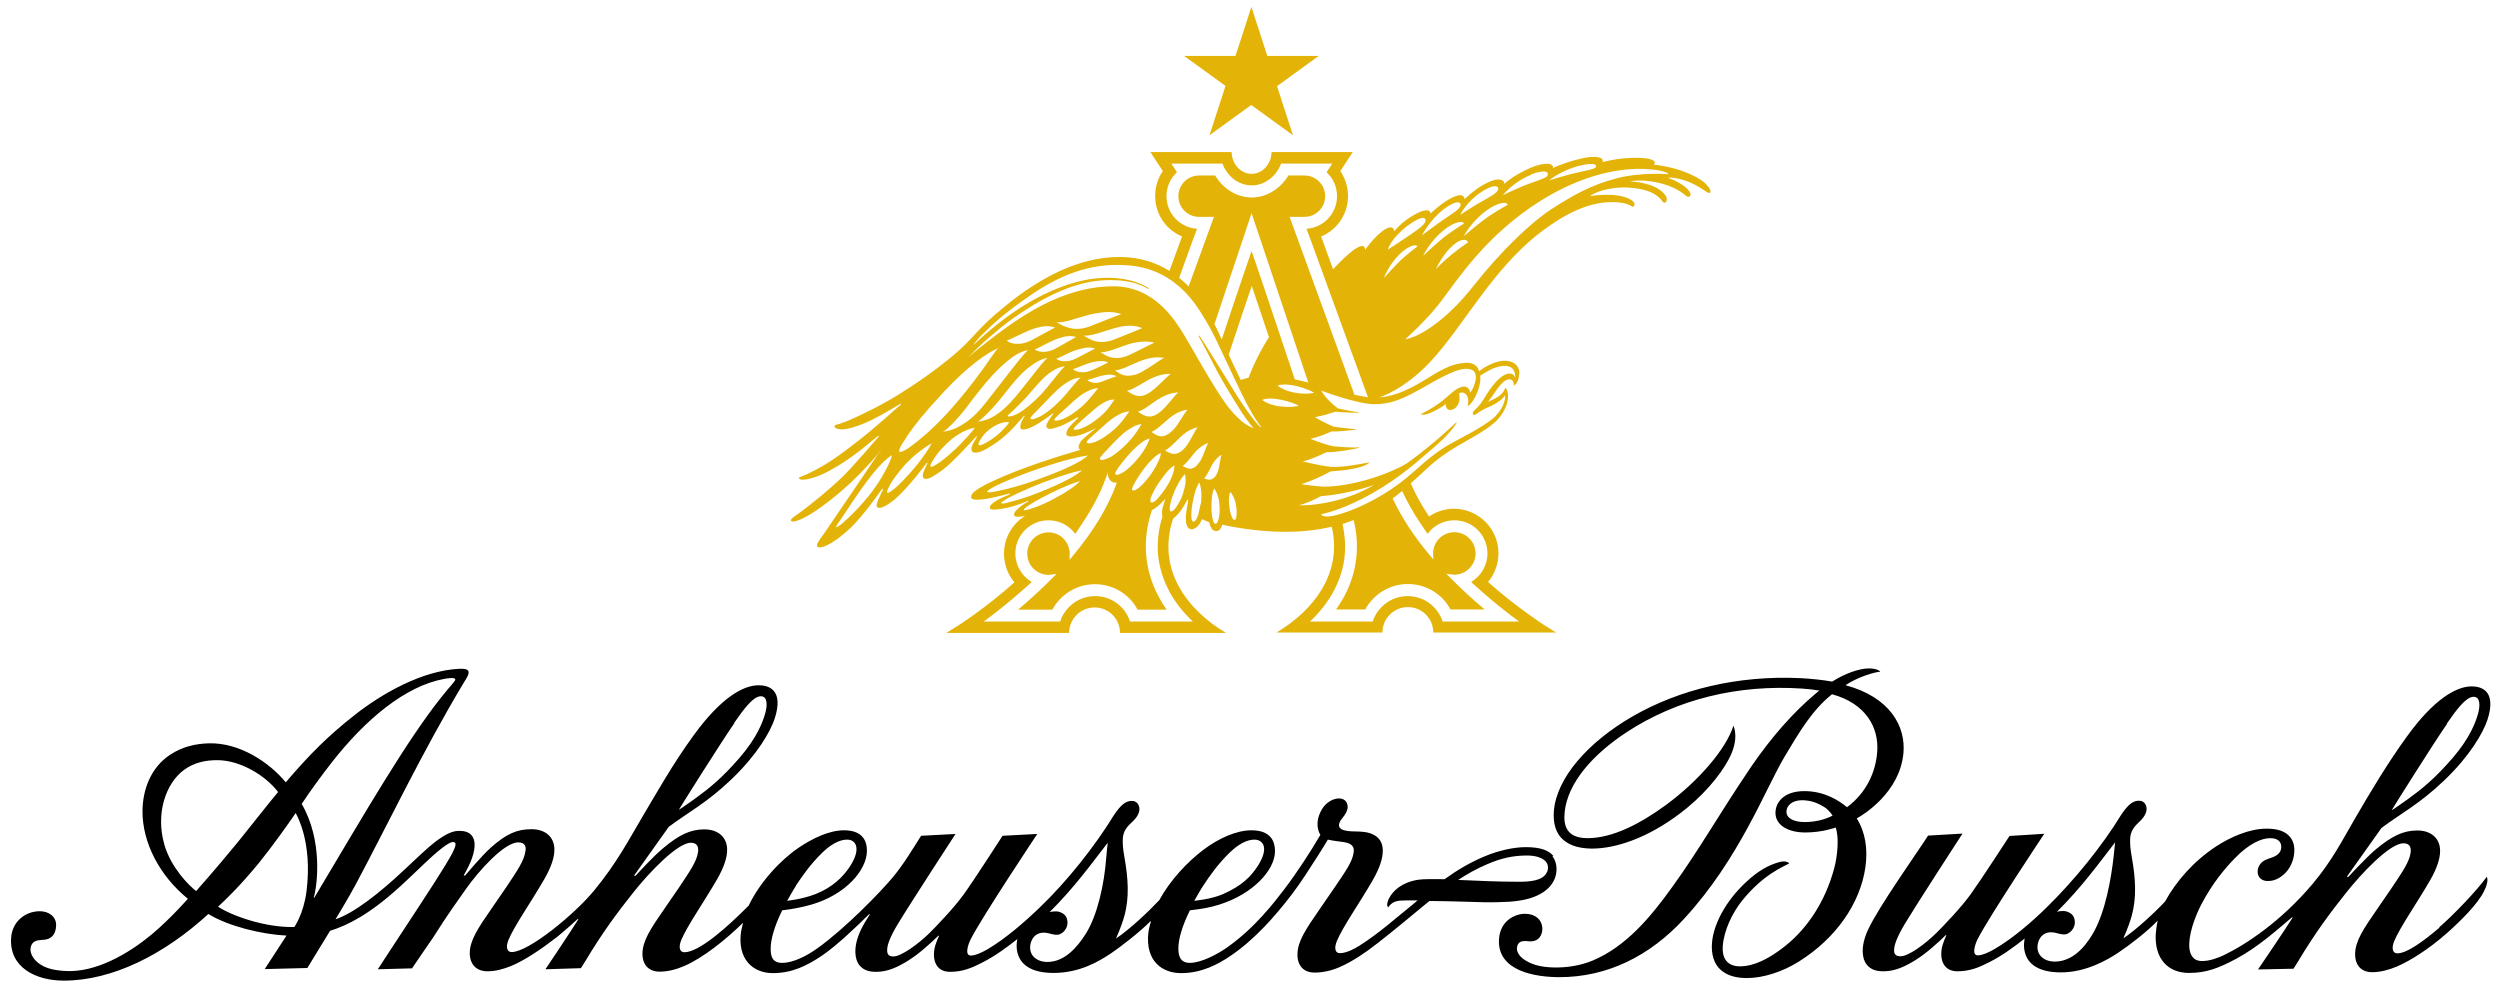 <svg width="196" height="77" viewBox="0 0 196 77" fill="none" xmlns="http://www.w3.org/2000/svg">
<path d="M165.709 67.148C165.523 68.785 165.092 71.469 164.074 73.206C163.414 74.326 162.438 75.388 161.09 75.388C160.2 75.388 159.555 74.8 159.784 73.91C159.942 73.335 160.344 73.106 160.76 73.091C161.004 73.077 161.262 73.163 161.506 73.221C161.836 73.292 162.008 73.278 162.238 73.12C162.467 72.962 162.668 72.646 162.668 72.33C162.668 71.943 162.524 71.627 162.051 71.469C161.707 71.354 161.262 71.484 161.262 71.484C163.199 69.56 164.433 67.837 165.824 66.043C165.824 66.043 165.738 66.918 165.709 67.162V67.148ZM191.834 56.726C192.637 55.563 193.355 54.63 193.929 54.63C194.488 54.63 194.431 55.391 194.287 55.922C194.086 56.668 193.613 57.889 192.264 59.453C190.844 61.09 189.826 61.894 188.793 62.64C188.477 62.87 187.788 63.358 187.501 63.53C187.946 62.798 190.772 58.305 191.863 56.726H191.834ZM191.26 72.718C190.012 73.78 188.721 74.742 187.946 74.742C187.587 74.742 187.473 74.355 187.702 73.795C188.176 72.661 189.424 70.909 190.528 69C191.045 68.096 191.318 67.306 191.303 66.674C191.289 65.698 190.572 65.109 189.51 65.109C188.391 65.109 187.501 65.569 186.282 66.574C185.479 67.249 184.116 68.742 184.116 68.742H183.987C183.987 68.742 186.512 65.196 186.712 64.909C188.233 63.774 189.696 63.028 191.604 61.205C193.67 59.238 194.66 57.458 195.005 56.467C195.794 54.07 194.445 53.812 193.771 53.812C192.58 53.812 190.815 54.816 188.721 57.716C187.243 59.74 185.837 62.095 184.603 64.219C183.685 65.799 182.825 67.493 181.318 69.287C178.851 72.216 176.11 74.039 174.346 74.886C173.872 75.101 173.27 75.345 172.639 75.345C171.921 75.345 171.706 74.828 171.649 74.355C171.548 73.35 172.05 71.943 172.581 70.909C173.471 69.215 174.432 68.096 175.164 67.335C176.326 66.114 177.33 65.712 177.975 65.712C178.578 65.712 178.851 65.985 178.851 66.401C178.851 66.89 178.449 67.119 178.105 67.234C177.818 67.335 177.416 67.435 177.186 67.765C177.043 67.966 177 68.139 177 68.354C177 68.77 177.316 69.072 177.775 69.072C178.033 69.072 178.492 69.043 179.037 68.569C179.511 68.153 179.812 67.536 179.869 66.861C179.912 66.473 179.84 66.086 179.64 65.755C179.238 65.138 178.521 64.966 177.674 64.966C176.326 64.98 174.891 65.612 173.743 66.358C171.95 67.536 170.587 69.129 169.741 70.68C168.923 71.555 167.445 72.919 166.47 73.565C166.47 73.565 166.886 72.675 167.13 71.785C167.531 70.321 167.417 68.828 167.144 67.263C167.015 66.502 167.001 66.33 167.001 65.842C167.001 65.153 167.345 64.779 167.775 64.377C168.134 64.033 168.292 63.703 168.292 63.416C168.292 63.1 168.105 62.827 167.804 62.784C167.23 62.712 166.814 63.128 166.312 63.861C164.791 66.358 162.596 69.043 160.502 71.096C159.297 72.287 157.79 73.579 156.384 74.398C156.026 74.613 155.437 74.9 155.064 74.9C154.548 74.9 154.849 74.01 155.064 73.594C156.011 71.756 160.272 65.368 160.272 65.368L157.546 65.54C157.546 65.54 155.351 68.928 154.505 70.105C153.716 71.196 152.353 72.603 151.836 73.12C150.933 74.01 149.642 74.972 148.996 74.972C148.537 74.972 148.465 74.713 148.508 74.355C148.537 74.024 148.738 73.436 149.355 72.402C150.215 70.967 153.859 65.353 153.859 65.353L151.162 65.511C150.388 66.732 147.246 71.139 146.442 72.919C145.825 74.269 146.012 75.202 146.342 75.618C146.686 76.034 147.102 76.149 147.69 76.149C148.594 76.149 149.412 75.747 150.215 75.245C151.076 74.699 151.951 73.895 152.554 73.307L152.597 73.335C152.496 73.522 152.396 73.809 152.324 74.01C152.023 74.929 152.195 76.149 153.458 76.149C154.433 76.149 155.15 75.848 155.911 75.46C156.929 74.958 157.919 74.225 158.737 73.579C158.737 73.579 158.034 76.235 161.578 76.235C163.543 76.235 165.207 75.259 166.039 74.713C167.029 74.053 168.406 72.977 169.167 72.172C169.081 72.517 169.023 73.048 169.009 73.221C168.909 75.187 169.985 76.278 171.62 76.278C172.969 76.278 173.944 75.905 175.336 75.159C177.029 74.24 178.42 72.991 179.697 71.914L179.74 71.943C179.181 72.847 177.029 76.005 177.029 76.005L179.812 75.948C179.812 75.948 180.056 75.546 180.17 75.374C181.519 73.12 182.724 71.512 183.915 70.019C185.091 68.526 187.344 66.114 188.434 66.114C188.993 66.114 189.036 66.531 188.993 66.847C188.893 67.579 188.348 68.354 187.487 69.646C185.952 71.914 185.077 73.005 184.761 74.039C184.431 75.144 184.761 76.221 185.981 76.221C186.626 76.221 187.301 76.034 187.917 75.776C188.922 75.345 190.371 74.455 191.848 73.149C192.867 72.244 194.244 70.895 194.746 69.876C195.177 69.029 194.961 68.742 194.961 68.742C194.244 69.761 192.307 71.785 191.231 72.704L191.26 72.718ZM121.293 68.34C121.006 69.1 119.772 69.129 119.098 69.129C117.405 69.129 115.971 69.057 114.321 68.986C115.024 68.526 115.727 68.124 116.602 67.751C117.721 67.263 118.61 67.105 119.471 67.076C120.375 67.033 120.935 67.249 121.193 67.55C121.394 67.794 121.394 68.096 121.308 68.34H121.293ZM86.733 67.177C86.59 69.287 86.03 71.785 85.126 73.206C84.438 74.297 83.448 75.417 82.113 75.417C81.224 75.417 80.578 74.828 80.808 73.938C80.966 73.364 81.367 73.134 81.784 73.12C82.027 73.106 82.286 73.192 82.529 73.249C82.859 73.321 83.032 73.307 83.261 73.149C83.491 72.991 83.692 72.675 83.692 72.359C83.692 71.972 83.548 71.656 83.075 71.498C82.745 71.383 82.286 71.512 82.286 71.512C84.222 69.588 85.456 67.866 86.848 66.071C86.848 66.071 86.747 66.947 86.733 67.191V67.177ZM24.628 70.392L24.599 70.364C24.886 69.402 25.316 65.87 23.652 63.028C24.226 62.152 25.245 60.745 25.991 59.798C28.659 56.381 31.801 53.768 34.842 53.223C35 53.194 35.66 53.079 35.689 53.252C35.718 53.41 35.402 53.639 34.555 54.716C31.858 58.133 28.831 63.344 24.642 70.378L24.628 70.392ZM24.025 69.919C23.796 71.656 23.078 72.675 23.078 72.675C20.855 72.747 18.158 71.799 17.096 71.082C17.627 70.593 18.731 69.56 20.267 67.694C21.285 66.445 22.605 64.593 23.179 63.746C23.179 63.746 24.542 65.928 24.025 69.904V69.919ZM15.374 69.861C14.772 69.388 13.409 68.009 12.893 66.244C12.161 63.731 13.036 61.377 14.428 60.358C15.26 59.755 16.163 59.597 17.039 59.597C18.846 59.597 20.84 60.817 21.802 62.095C21.142 62.87 19.564 64.894 18.688 65.971C16.78 68.296 15.374 69.861 15.374 69.861ZM57.553 56.683C58.356 55.52 59.073 54.587 59.647 54.587C60.207 54.587 60.149 55.347 60.006 55.879C59.805 56.625 59.331 57.845 57.983 59.41C56.563 61.047 55.544 61.851 54.511 62.597C54.196 62.827 53.507 63.315 53.22 63.487C53.665 62.755 56.491 58.262 57.581 56.683H57.553ZM62.373 69.474C62.918 68.641 63.549 67.751 64.439 66.875C65.113 66.215 65.816 65.813 66.433 65.827C66.82 65.827 67.15 66.071 67.15 66.574C67.15 66.904 67.007 67.349 66.648 67.909C66.103 68.742 65.285 69.56 63.951 70.091C62.889 70.507 61.713 70.622 61.713 70.622C61.713 70.622 62.186 69.775 62.387 69.474H62.373ZM94.308 69.474C94.853 68.641 95.484 67.751 96.374 66.875C97.048 66.215 97.751 65.813 98.368 65.827C99.042 65.842 99.516 66.502 98.597 67.909C98.052 68.742 97.364 69.445 95.871 70.105C94.953 70.507 93.633 70.622 93.633 70.622C93.633 70.622 94.107 69.775 94.308 69.474ZM121.781 67.105C121.408 66.66 120.777 66.416 119.615 66.416C118.725 66.416 117.52 66.66 116.372 67.148C115.21 67.636 114.206 68.239 113.259 68.928C112.398 68.914 111.595 68.914 111.193 68.971C109.917 69.172 109.214 69.818 108.898 70.436C108.798 70.622 108.668 71.01 108.841 71.139C108.855 71.139 108.898 71.01 109.041 70.895C109.328 70.636 109.673 70.593 110.204 70.593C110.318 70.593 110.663 70.593 111.136 70.593C111.007 70.694 110.892 70.794 110.763 70.909C110.074 71.484 109.4 72.029 108.697 72.603C108.037 73.134 107.349 73.651 106.603 74.125C106.201 74.383 105.57 74.728 105.039 74.728C104.68 74.728 104.58 74.34 104.809 73.78C105.283 72.646 106.531 70.895 107.636 68.986C108.152 68.081 108.425 67.292 108.41 66.66C108.396 65.684 107.679 65.239 106.617 65.196C105.971 65.167 105.871 65.196 105.512 65.124C104.924 65.023 104.809 64.665 105.225 64.162C105.512 63.818 105.656 63.516 105.656 63.272C105.656 62.899 105.441 62.597 104.967 62.597C104.551 62.597 103.963 62.884 103.633 63.459C102.944 64.636 103.518 65.454 103.518 65.454C102.758 66.76 101.624 68.497 100.678 69.732C99.917 70.723 98.382 72.761 96.159 74.311C95.456 74.8 94.193 75.489 93.275 75.489C92.472 75.489 92.385 74.843 92.385 74.355C92.385 73.651 92.658 72.646 93.289 71.369C94.121 71.268 94.767 71.182 95.585 70.924C98.239 70.091 99.96 68.21 99.96 66.732C99.96 66.014 99.673 65.095 98.11 65.095C96.919 65.095 95.527 65.741 94.394 66.588C93.103 67.55 91.725 69.029 90.893 70.565C90.09 71.426 88.526 72.905 87.493 73.579C87.493 73.579 87.909 72.689 88.153 71.799C88.555 70.335 88.44 68.842 88.168 67.277C88.038 66.516 88.024 66.344 88.024 65.856C88.024 65.167 88.368 64.794 88.813 64.392C89.172 64.047 89.33 63.717 89.33 63.43C89.33 63.114 89.143 62.841 88.842 62.798C88.268 62.726 87.852 63.143 87.35 63.875C85.829 66.373 83.62 69.129 81.554 71.11C80.335 72.287 78.828 73.594 77.436 74.412C77.078 74.627 76.49 74.915 76.117 74.915C75.6 74.915 75.901 74.024 76.117 73.608C77.064 71.771 81.324 65.382 81.324 65.382L78.599 65.526C78.599 65.526 76.404 68.942 75.557 70.12C74.768 71.211 73.405 72.618 72.889 73.134C71.985 74.024 70.651 74.986 70.048 74.986C69.589 74.986 69.532 74.728 69.56 74.369C69.589 74.039 69.776 73.45 70.407 72.417C71.268 70.981 74.912 65.382 74.912 65.382L72.215 65.526C71.44 66.746 70.808 67.808 69.977 68.799C69.073 69.89 66.261 72.804 64.051 74.369C63.262 74.929 62.201 75.489 61.326 75.489C60.465 75.489 60.422 74.843 60.422 74.355C60.422 73.68 60.694 72.646 61.326 71.369C62.158 71.268 62.775 71.153 63.607 70.924C66.29 70.148 67.968 68.225 67.968 66.689C67.968 66.086 67.753 65.095 66.175 65.095C64.984 65.095 63.693 65.741 62.66 66.43C61.24 67.378 59.59 69.129 58.7 70.995C57.05 72.661 54.827 74.656 53.65 74.656C53.292 74.656 53.177 74.269 53.407 73.709C53.88 72.575 55.128 70.823 56.233 68.914C56.749 68.009 57.022 67.22 57.007 66.588C56.993 65.612 56.276 65.023 55.214 65.023C54.095 65.023 53.206 65.483 52.001 66.488C51.183 67.162 49.834 68.655 49.834 68.655H49.705C49.705 68.655 52.23 65.109 52.431 64.822C53.952 63.688 55.415 62.942 57.323 61.119C59.389 59.152 60.379 57.372 60.723 56.381C61.512 53.984 60.164 53.725 59.475 53.725C58.241 53.725 56.505 54.73 54.396 57.63C52.732 59.913 51.47 62.181 50.308 64.133C49.289 65.856 48.342 67.679 46.578 69.818C45.086 71.641 41.456 74.642 40.107 74.642C39.749 74.642 39.634 74.254 39.864 73.694C40.337 72.56 41.585 70.809 42.69 68.899C43.206 67.995 43.479 67.205 43.465 66.574C43.45 65.598 42.733 65.009 41.671 65.009C40.552 65.009 39.706 65.353 38.458 66.473C37.783 67.076 36.464 68.641 36.464 68.641H36.349C36.636 68.124 37.195 67.162 37.209 66.272C37.224 65.612 36.88 65.138 36.019 65.138C35.517 65.138 35.043 65.325 34.197 65.942C33.566 66.416 32.733 67.22 31.6 68.282C29.778 69.99 27.77 71.584 26.306 72.072C26.306 72.072 27.397 70.263 27.856 69.402C30.366 64.707 33.15 58.865 36.349 53.539C36.42 53.41 36.507 53.28 36.578 53.166C36.736 52.907 36.779 52.706 36.707 52.591C36.607 52.448 36.377 52.419 36.004 52.433C33.063 52.577 29.936 54.386 27.813 56.051C25.704 57.702 24.212 59.209 22.404 61.334C21.084 59.74 18.774 58.219 16.393 58.276C15.331 58.305 14.298 58.535 13.323 59.181C11.788 60.2 11.185 61.966 11.171 63.573C11.157 66.086 12.534 68.684 14.729 70.464C14.729 70.464 13.352 72.043 11.888 73.264C10.138 74.713 7.513 76.307 5.031 76.12C4.199 76.063 3.266 75.905 2.678 75.173C2.405 74.828 2.334 74.455 2.434 74.168C2.578 73.78 2.864 73.709 3.381 73.68C4.199 73.651 4.399 73.034 4.399 72.517C4.399 71.828 3.783 71.44 3.123 71.44C1.961 71.44 0.942 72.273 0.87 73.551C0.727 75.848 2.807 76.881 5.002 76.881C8.804 76.881 12.864 74.843 16.336 71.656C17.942 72.646 20.611 73.264 22.462 73.35L20.754 75.977L24.097 75.891C24.097 75.891 25.46 73.651 25.876 72.977C27.282 72.531 28.96 71.699 31.399 69.474C32.705 68.282 33.752 67.177 34.656 66.488C34.971 66.244 35.316 66.014 35.517 66.014C35.832 66.014 35.746 66.33 35.445 66.918C34.857 67.995 33.982 69.344 31.141 73.665C30.883 74.067 29.62 75.991 29.62 75.991L32.303 75.919C32.303 75.919 33.58 74.039 33.953 73.508C34.441 72.761 34.728 72.23 36.535 69.689C37.525 68.282 39.534 66.043 40.624 66.043C41.183 66.043 41.255 66.401 41.198 66.717C41.097 67.464 40.566 68.253 39.677 69.574C38.142 71.842 37.267 72.933 36.951 73.967C36.607 75.072 36.98 76.149 38.214 76.149C38.859 76.149 39.476 75.977 40.107 75.718C41.112 75.302 42.403 74.441 43.665 73.465C44.225 73.019 45.301 72.043 45.301 72.043L45.344 72.072C44.784 72.977 42.761 75.991 42.761 75.991L45.545 75.905C45.545 75.905 45.803 75.503 45.903 75.331C47.252 73.077 48.457 71.469 49.648 69.976C50.824 68.483 53.091 66.071 54.167 66.071C54.726 66.071 54.769 66.488 54.726 66.803C54.626 67.536 54.081 68.311 53.22 69.603C51.685 71.871 50.81 72.962 50.494 73.996C50.15 75.101 50.494 76.178 51.714 76.178C52.359 76.178 53.019 76.005 53.65 75.733C55.142 75.087 56.878 73.68 58.227 72.374L58.255 72.388C58.198 72.531 58.126 72.933 58.098 73.048C57.796 75.173 59.002 76.293 60.594 76.293C62.1 76.293 63.277 75.704 64.41 74.943C65.587 74.154 67.165 72.632 68.154 71.656L68.198 71.684C67.954 72.058 67.609 72.632 67.466 72.962C66.849 74.297 67.035 75.245 67.365 75.661C67.71 76.077 68.126 76.192 68.714 76.192C69.618 76.192 70.436 75.79 71.239 75.288C72.1 74.742 72.975 73.938 73.577 73.35L73.62 73.378C73.52 73.565 73.42 73.852 73.348 74.053C73.047 74.972 73.219 76.192 74.481 76.192C75.457 76.192 76.174 75.891 76.934 75.503C77.953 75.001 78.943 74.269 79.761 73.623C79.761 73.623 79.058 76.278 82.601 76.278C84.667 76.278 86.159 75.359 87.063 74.771C87.895 74.211 89.416 73.019 90.19 72.23L90.233 72.244C90.19 72.388 90.076 72.79 90.033 73.091C89.774 75.374 91.137 76.293 92.601 76.293C94.207 76.293 95.499 75.604 96.488 74.929C98.31 73.694 99.903 71.928 101.323 70.062C102.055 69.086 102.7 68.067 103.36 67.033C103.432 66.933 104.106 65.827 104.106 65.827C104.565 65.928 105.01 65.971 105.311 66.014C106.029 66.114 106.187 66.416 106.129 66.818C106.029 67.593 105.455 68.354 104.565 69.675C103.03 71.943 102.155 73.034 101.84 74.067C101.51 75.173 101.84 76.25 103.059 76.25C103.705 76.25 104.365 76.106 104.996 75.833C106.057 75.388 107.162 74.599 108.066 73.895C109.128 73.077 110.62 71.828 111.107 71.426C111.452 71.139 111.767 70.88 112.069 70.636C113.718 70.651 115.698 70.723 116.387 70.737C116.989 70.751 117.879 70.723 118.352 70.694C120.791 70.536 121.795 69.545 121.996 68.526C122.097 67.995 121.982 67.464 121.709 67.134L121.781 67.105ZM141.493 64.449C140.618 64.449 140.058 64.148 140.058 63.645C140.058 63.157 140.532 62.64 141.593 62.755C142.224 62.827 142.655 63.042 143.042 63.286C143.444 63.545 143.673 63.947 143.673 63.947C142.999 64.291 142.239 64.449 141.493 64.449ZM144.721 53.697C145.768 53.008 147.117 52.663 147.418 52.663C147.418 52.663 147.231 52.39 146.457 52.405C145.754 52.419 144.62 52.807 143.645 53.438C142.927 53.309 142.009 53.209 141.134 53.166C136.242 52.936 131.651 54.056 127.993 56.166C124.464 58.204 122.039 61.004 121.824 63.573C121.752 64.492 121.939 65.339 122.613 65.885C123.158 66.33 123.876 66.516 124.794 66.531C126.759 66.531 129.241 65.641 131.694 63.789C133.473 62.454 134.822 60.846 135.51 59.568C136.429 57.889 135.898 56.898 135.898 56.898C135.338 58.707 133.172 61.233 130.604 63.114C128.567 64.607 126.4 65.712 124.464 65.712C122.828 65.712 122.556 64.736 122.67 63.66C122.914 61.334 124.923 59.123 127.491 57.429C131.479 54.802 136.285 53.654 141.278 53.984C141.737 54.012 142.239 54.07 142.641 54.142C142.54 54.213 142.44 54.3 142.339 54.386C140.603 55.836 138.867 57.802 137.289 60.114C134.779 63.818 133.201 66.646 131.12 69.517C129.385 71.943 127.462 74.211 124.88 75.302C123.89 75.718 122.785 75.876 121.767 75.848C120.748 75.819 120.031 75.618 119.414 75.173C119.199 75.015 118.897 74.67 118.926 74.326C118.983 73.752 119.399 73.752 119.844 73.795C120.633 73.881 120.949 73.292 120.92 72.747C120.877 72.101 120.375 71.641 119.557 71.641C118.797 71.641 117.621 72.158 117.52 73.623C117.362 76.163 120.418 76.609 122.269 76.609C125.984 76.609 129.327 74.972 132.024 72.043C136.386 67.32 138.451 61.75 139.929 59.295C141.062 57.4 142.067 55.678 143.63 54.429C146.27 55.147 147.317 57.027 147.174 58.937C147.059 60.516 146.342 62.138 144.807 63.286C144.219 62.798 143.071 62.023 141.464 62.023C139.757 62.023 139.183 62.999 139.197 63.746C139.212 64.707 140.202 65.267 141.536 65.267C142.87 65.267 143.917 64.88 143.917 64.88C144.19 65.641 144.075 67.047 143.803 68.067C143.1 70.708 141.679 72.775 140.029 74.111C138.035 75.718 136.845 75.761 136.386 75.761C135.324 75.747 134.994 75.015 135.066 74.154C135.166 72.933 135.797 71.598 136.572 70.622C138.222 68.569 139.8 67.952 140.273 67.694C140.273 67.694 140.101 67.406 139.427 67.607C138.638 67.837 137.82 68.282 136.888 69.158C135.281 70.651 134.334 72.474 134.219 73.924C134.147 74.8 134.377 75.618 134.951 76.077C135.396 76.451 136.027 76.68 136.959 76.68C138.279 76.68 139.786 76.163 141.005 75.403C143.975 73.551 145.825 70.809 146.241 68.038C146.457 66.559 146.241 65.224 145.567 64.162C146.141 63.861 148.924 62.109 149.225 59.094C149.441 56.941 148.164 54.658 144.706 53.725L144.721 53.697Z" fill="black"/>
<path d="M96.102 6.753L92.831 4.384H96.862L98.11 0.537L99.358 4.384H103.39L100.119 6.753L101.367 10.601L98.096 8.232L94.825 10.601L96.073 6.753H96.102ZM126.717 13.989C124.78 14.491 123.374 15.28 121.667 16.372C120.117 17.377 117.765 19.558 115.44 22.516C113.604 24.827 111.524 26.363 110.161 26.607C110.161 26.607 111.825 25.129 112.915 23.707C114.321 21.855 116.502 18.439 120.763 15.754C124.091 13.658 126.831 13.314 127.936 13.256C129.069 13.185 130.547 13.328 130.834 13.658C130.834 13.658 128.696 13.472 126.702 13.989H126.717ZM108.497 21.812C108.497 21.812 108.812 20.836 109.716 19.946C110.391 19.271 111.036 19.099 111.122 19.329C111.122 19.329 110.649 19.673 110.032 20.205C109.458 20.707 108.497 21.798 108.497 21.798V21.812ZM110.405 17.664C111.194 17.089 111.624 16.974 111.739 17.175C111.854 17.377 111.639 17.664 110.85 18.209C109.931 18.855 108.798 19.573 108.798 19.573C108.798 19.573 109.028 18.683 110.419 17.649L110.405 17.664ZM113.231 16.372C113.963 15.826 114.393 15.769 114.494 15.97C114.594 16.156 114.379 16.429 113.618 16.917C112.729 17.491 111.481 18.453 111.481 18.453C111.481 18.453 112.112 17.204 113.231 16.372ZM116.158 15.037C116.932 14.534 117.363 14.52 117.449 14.721C117.535 14.922 117.305 15.166 116.502 15.611C115.57 16.113 114.479 16.845 114.479 16.845C114.479 16.845 114.981 15.797 116.158 15.037ZM114.766 18.511C114.766 18.511 115.297 17.434 116.488 16.544C117.377 15.869 118.152 15.769 118.209 16.056C118.209 16.056 117.621 16.372 116.803 16.903C116.057 17.391 114.766 18.511 114.766 18.511ZM111.581 20.047C111.581 20.047 112.04 18.999 113.145 18.08C113.977 17.391 114.709 17.262 114.766 17.534C114.766 17.534 114.207 17.865 113.461 18.41C112.772 18.913 111.581 20.047 111.581 20.047ZM113.647 19.487C114.508 18.597 115.024 18.74 115.096 18.999C115.096 18.999 114.551 19.358 113.834 19.932C113.174 20.463 112.571 21.095 112.571 21.095C112.571 21.095 113.016 20.147 113.647 19.487ZM120.031 13.687C120.964 13.314 121.365 13.429 121.351 13.644C121.322 13.859 121.265 13.917 120.318 14.247C119.041 14.678 117.822 15.309 117.822 15.309C117.822 15.309 118.625 14.261 120.046 13.701L120.031 13.687ZM123.819 12.998C124.78 12.754 125.182 12.869 125.139 13.027C125.096 13.185 125.024 13.242 124.048 13.443C122.743 13.716 121.452 14.146 121.452 14.146C121.452 14.146 122.341 13.371 123.819 12.998ZM110.764 30.828C110.95 30.727 111.137 30.627 111.323 30.526C112.428 29.909 113.905 29.005 114.809 28.919C115.369 28.875 115.613 29.091 115.67 29.32C115.727 29.521 115.742 29.694 115.598 30.139C115.527 30.383 115.383 30.641 115.268 30.77C115.268 30.77 115.182 30.254 114.723 30.311C114.078 30.397 113.59 31.072 112.844 31.603C112.241 32.048 111.653 32.335 111.38 32.479C111.38 32.479 111.567 32.579 111.969 32.436C112.399 32.278 113.002 31.962 113.346 31.675C113.332 31.962 113.489 32.192 113.791 32.134C114.092 32.077 114.307 31.818 114.393 31.503C114.465 31.259 114.422 30.814 114.364 30.842C114.852 30.598 115.11 31.058 115.11 31.402C115.11 31.517 115.096 31.775 115.053 31.847C115.053 31.847 115.182 31.818 115.354 31.589C115.527 31.373 115.785 30.986 115.971 30.282C116.086 29.866 116.072 29.636 116.043 29.45C116.359 29.263 116.803 28.99 117.09 28.875C117.851 28.588 118.468 28.603 118.697 29.076C118.841 29.392 118.783 29.608 118.783 29.608C118.711 29.364 118.539 29.277 118.31 29.292C117.75 29.32 117.162 30.024 116.732 30.641C116.359 31.187 116.244 31.503 115.813 31.962C115.699 32.091 115.412 32.263 115.469 32.45C115.527 32.665 115.799 32.421 115.986 32.292C116.273 32.091 116.717 31.904 116.975 31.79C117.765 31.402 117.994 31 117.994 31C118.037 31.172 117.951 31.933 117.219 32.651C116.287 33.541 113.963 34.603 113.26 35.063C112.959 35.249 112.686 35.45 112.413 35.651C111.581 36.283 110.878 36.972 110.19 37.532C109.013 38.494 107.062 39.714 104.968 40.331C103.691 40.705 103.576 40.317 103.562 40.317C103.963 40.231 105.011 40.001 106.747 39.126C109.157 37.905 110.835 36.455 111.897 35.522C112.026 35.407 112.155 35.292 112.27 35.206C113.045 34.532 113.26 34.302 113.375 34.187C113.977 33.541 114.192 33.225 114.207 33.082C114.006 33.254 113.303 33.929 112.672 34.46C112.571 34.546 112.399 34.69 112.155 34.891C111.725 35.249 111.079 35.766 110.319 36.312C108.54 37.374 105.556 38.207 103.662 38.149C102.859 38.092 102.012 37.963 102.012 37.963C102.902 37.69 103.777 37.259 104.322 36.958C105.197 36.9 106.761 36.757 107.335 36.297L107.407 36.24C106.302 36.455 105.068 36.656 104.351 36.599C103.375 36.498 102.127 36.168 102.127 36.168C102.5 36.125 103.347 35.766 104.006 35.45C104.738 35.493 106.417 35.149 106.517 35.12L106.589 35.077C105.886 35.106 105.025 35.034 104.566 34.991C103.748 34.833 102.744 34.402 102.744 34.402C103.39 34.259 103.978 34.015 104.379 33.828C105.125 33.843 106.187 33.699 106.273 33.685L106.345 33.642C105.843 33.627 104.91 33.498 104.58 33.455C103.906 33.197 103.088 32.709 103.088 32.709C103.791 32.579 104.351 32.393 104.695 32.278C105.427 32.35 106.431 32.364 106.517 32.35L106.56 32.321C106.101 32.278 105.269 32.105 104.896 32.019C103.92 31.287 103.59 30.627 103.59 30.627C103.59 30.627 106.359 31.675 107.722 31.689C108.927 31.703 109.831 31.316 110.735 30.842L110.764 30.828ZM111.352 41.006L111.84 41.738C111.868 41.781 111.897 41.824 111.926 41.853C112.399 41.207 113.159 40.791 114.02 40.791C115.455 40.791 116.617 41.954 116.617 43.389C116.617 44.337 116.1 45.169 115.34 45.629C115.383 45.657 115.412 45.7 115.44 45.729L116.086 46.303C117.219 47.308 118.295 48.141 119.099 48.73H113.102C112.959 48.299 112.729 47.897 112.399 47.581C111.854 47.035 111.137 46.734 110.362 46.734C109.587 46.734 108.87 47.035 108.325 47.581C107.995 47.911 107.751 48.299 107.622 48.73H102.701C103.476 47.997 104.107 47.194 104.566 46.332C105.039 45.442 105.341 44.495 105.427 43.533C105.498 42.729 105.441 41.91 105.255 41.078C105.498 41.006 105.728 40.92 105.958 40.834C106.015 40.819 106.072 40.791 106.13 40.776C106.632 42.829 106.388 44.897 105.384 46.763C105.197 47.107 104.982 47.452 104.752 47.782H106.976H107.034C107.708 46.547 108.985 45.787 110.376 45.787C111.782 45.787 113.059 46.547 113.719 47.782H116.402C115.44 46.978 114.537 46.145 113.705 45.298L113.389 44.983L113.834 45.04C113.905 45.054 113.963 45.054 114.02 45.054C114.938 45.054 115.684 44.308 115.684 43.389C115.684 42.47 114.938 41.724 114.02 41.724C113.102 41.724 112.356 42.47 112.356 43.389L112.37 43.863L112.083 43.518C110.835 42.025 109.874 40.547 109.185 39.082C109.228 39.039 109.286 39.011 109.329 38.968C109.358 38.939 109.386 38.925 109.429 38.896C109.616 38.752 109.774 38.609 109.931 38.494C110.304 39.312 110.778 40.159 111.337 40.992L111.352 41.006ZM101.898 39.599C102.5 39.427 103.088 39.154 103.576 38.896C105.054 38.795 106.617 38.393 107.736 38.02C107.22 38.307 106.704 38.566 106.201 38.767C103.777 39.714 101.883 39.614 101.883 39.614L101.898 39.599ZM100.406 31.876C99.674 31.775 99.2 31.546 98.957 31.359C98.957 31.359 99.329 31.115 100.449 31.345C101.037 31.459 101.682 31.703 101.826 31.818C101.826 31.818 101.266 31.976 100.406 31.861V31.876ZM98.856 33.512C98.799 33.455 98.727 33.398 98.67 33.34C98.54 33.211 98.426 33.067 98.311 32.924C98.081 32.637 97.866 32.335 97.651 32.034C97.221 31.416 96.819 30.785 96.432 30.139L95.241 28.215C94.839 27.583 94.452 26.937 94.021 26.306L93.964 26.349C94.337 26.995 94.681 27.67 95.026 28.344L95.556 29.349C95.743 29.679 95.93 30.01 96.116 30.325C96.503 30.971 96.891 31.617 97.307 32.263C97.522 32.579 97.737 32.895 97.967 33.197C98.067 33.326 98.168 33.455 98.282 33.584C98.168 33.527 98.038 33.469 97.895 33.398C97.393 33.139 96.762 32.536 96.159 31.732C95.097 30.311 93.304 26.995 92.745 26.119C92.171 25.215 90.564 22.444 87.279 22.444C83.879 22.444 81.038 24.253 79.775 25.071C78.197 26.105 76.031 27.885 75.873 28.029C76.175 27.727 76.49 27.425 76.806 27.124C77.322 26.636 77.868 26.177 78.413 25.732C78.958 25.287 79.532 24.87 80.12 24.483C80.708 24.095 81.311 23.722 81.942 23.392C82.573 23.061 83.204 22.774 83.879 22.53C84.538 22.3 85.227 22.114 85.93 22.028C86.633 21.942 87.336 21.927 88.039 22.013C88.742 22.099 89.431 22.3 90.033 22.659L90.076 22.602C89.474 22.214 88.771 21.985 88.053 21.87C87.336 21.755 86.619 21.755 85.901 21.827C85.184 21.898 84.481 22.071 83.793 22.286C83.104 22.516 82.444 22.789 81.798 23.104C81.483 23.262 81.153 23.435 80.852 23.607C80.694 23.693 80.55 23.794 80.392 23.88L80.163 24.023L79.933 24.167C79.331 24.554 78.743 24.985 78.183 25.43C77.523 25.947 76.892 26.507 76.289 27.081C76.447 26.837 76.677 26.564 76.992 26.248C77.738 25.516 78.599 24.64 80.88 23.09C83.721 21.152 86.102 20.607 88.512 20.808C92.529 21.152 94.079 24.411 94.767 25.531C95.399 26.564 97.221 30.828 98.168 32.421C98.512 32.996 98.756 33.326 98.885 33.498C98.871 33.484 98.856 33.484 98.842 33.469L98.856 33.512ZM96.948 40.317C96.934 40.504 96.919 40.748 96.776 40.762H96.762C96.618 40.748 96.46 40.26 96.417 39.972C96.36 39.628 96.346 39.37 96.346 39.126C96.346 38.81 96.46 38.551 96.446 38.566C96.575 38.695 96.79 39.011 96.891 39.528C96.934 39.8 96.977 40.016 96.948 40.317ZM95.47 36.986C95.356 37.274 95.255 37.446 95.026 37.561C94.782 37.69 94.394 37.503 94.394 37.503C94.567 37.36 94.739 37.001 94.811 36.857C94.968 36.57 95.026 36.398 95.255 36.111C95.513 35.781 95.772 35.651 95.772 35.651C95.657 35.924 95.614 36.628 95.47 37.001V36.986ZM95.571 40.532C95.528 40.762 95.47 41.063 95.284 41.063C95.097 41.063 94.997 40.403 94.983 40.044C94.968 39.614 94.983 39.283 95.011 38.982C95.054 38.58 95.198 38.279 95.183 38.293C95.327 38.465 95.556 38.896 95.6 39.542C95.628 39.886 95.642 40.159 95.571 40.532ZM94.079 36.168C93.878 36.47 93.72 36.642 93.448 36.728C93.132 36.814 92.716 36.527 92.716 36.527C92.945 36.398 93.218 36.025 93.347 35.881C93.591 35.58 93.691 35.407 94.021 35.135C94.394 34.819 94.724 34.733 94.724 34.733C94.538 35.02 94.337 35.795 94.079 36.183V36.168ZM94.179 39.312L93.935 40.374C93.849 40.618 93.72 40.934 93.534 40.891C93.347 40.848 93.39 40.13 93.448 39.728C93.519 39.255 93.62 38.81 93.72 38.494C93.849 38.078 94.036 37.819 94.021 37.819C94.122 38.035 94.251 38.609 94.165 39.298L94.179 39.312ZM92.788 38.58C92.659 38.953 92.544 39.269 92.3 39.628C92.156 39.858 91.97 40.13 91.783 40.087C91.582 40.044 91.798 39.255 91.941 38.867C92.113 38.393 92.271 38.106 92.443 37.79C92.673 37.388 92.917 37.159 92.902 37.173C92.96 37.417 93.017 37.877 92.773 38.58H92.788ZM91.597 37.934C91.382 38.336 91.009 38.795 90.779 39.068C90.578 39.298 90.377 39.441 90.248 39.384C90.033 39.283 90.406 38.566 90.65 38.164C90.951 37.676 91.238 37.302 91.482 37.001C91.826 36.599 92.07 36.498 92.07 36.498C92.085 36.785 91.956 37.288 91.597 37.948V37.934ZM91.654 46.332C92.113 47.194 92.745 47.997 93.519 48.73H88.599C88.455 48.299 88.225 47.897 87.895 47.581C87.35 47.035 86.633 46.734 85.858 46.734C85.084 46.734 84.366 47.035 83.821 47.581C83.491 47.911 83.247 48.299 83.118 48.73H83.018H82.143H77.121C77.925 48.141 79.001 47.308 80.134 46.303L80.78 45.729C80.808 45.7 80.852 45.672 80.88 45.629C80.12 45.169 79.603 44.337 79.603 43.389C79.603 41.954 80.765 40.791 82.2 40.791C83.061 40.791 83.835 41.207 84.295 41.853C84.323 41.81 84.352 41.767 84.381 41.738L84.868 41.006C85.643 39.843 86.246 38.695 86.662 37.575C86.719 37.417 86.791 37.23 86.863 37.029C86.834 37.374 86.977 37.776 87.365 37.834C87.422 37.834 87.494 37.834 87.566 37.834C87.551 37.862 87.551 37.877 87.537 37.905C86.877 39.743 85.729 41.638 84.137 43.547L83.85 43.892L83.864 43.418C83.864 42.485 83.118 41.738 82.2 41.738C81.282 41.738 80.536 42.485 80.536 43.404C80.536 44.322 81.282 45.069 82.2 45.069C82.257 45.069 82.315 45.069 82.386 45.054L82.831 44.997L82.516 45.313C81.684 46.145 80.78 46.992 79.819 47.796H82.501C83.176 46.562 84.452 45.801 85.844 45.801C87.25 45.801 88.527 46.562 89.187 47.796H91.468C91.224 47.466 91.023 47.122 90.837 46.777C89.718 44.681 89.531 42.355 90.291 40.059L90.32 39.987C90.406 39.944 90.478 39.901 90.564 39.843C90.707 39.743 90.851 39.628 90.951 39.528C91.267 39.226 91.367 39.097 91.367 39.097C91.367 39.097 91.253 39.456 91.138 39.843C91.095 40.016 91.08 40.274 91.138 40.489C90.822 41.509 90.707 42.514 90.793 43.518C90.894 44.48 91.181 45.428 91.654 46.318V46.332ZM80.249 39.972C80.249 39.944 80.335 39.872 80.378 39.829C80.665 39.571 81.425 39.14 82.401 38.652C83.506 38.106 84.295 37.819 84.668 37.719C84.481 37.948 83.907 38.422 82.702 39.068C82.1 39.384 81.597 39.657 80.636 39.944C80.378 40.016 80.263 40.001 80.249 39.972ZM79.001 39.413C78.656 39.499 78.542 39.484 78.499 39.456C78.484 39.456 78.484 39.441 78.484 39.441C78.47 39.398 78.599 39.312 78.671 39.269C79.058 38.982 80.493 38.322 81.798 37.819C83.305 37.245 84.338 36.958 84.825 36.872C84.582 37.116 83.835 37.618 82.157 38.322C81.368 38.652 80.378 39.068 79.001 39.398V39.413ZM78.025 38.537C77.595 38.623 77.451 38.609 77.408 38.566C77.394 38.551 77.394 38.551 77.394 38.551C77.38 38.494 77.537 38.393 77.638 38.336C78.126 38.006 79.905 37.259 81.526 36.714C83.419 36.068 84.711 35.781 85.299 35.709C85.012 35.996 84.079 36.584 81.942 37.374C80.952 37.747 79.733 38.192 78.025 38.537ZM85.198 34.647C85.256 34.474 85.815 34.029 86.26 33.627C87.121 32.838 87.279 32.737 87.766 32.479C88.269 32.22 88.541 32.263 88.541 32.263C88.355 32.464 88.025 33.082 87.322 33.699C86.891 34.072 86.346 34.46 85.858 34.647C85.5 34.79 85.155 34.804 85.198 34.647ZM84.84 33.57C84.481 33.713 84.137 33.756 84.18 33.599C84.223 33.484 84.797 32.953 85.242 32.579C86.045 31.876 86.117 31.804 86.547 31.56C87.035 31.273 87.379 31.33 87.379 31.33C87.193 31.531 87.006 32.005 86.303 32.622C85.873 32.996 85.328 33.383 84.84 33.57ZM83.319 32.852C82.96 32.996 82.616 33.039 82.659 32.881C82.702 32.766 83.29 32.249 83.721 31.861C84.582 31.072 84.782 30.914 85.27 30.67C85.772 30.412 86.102 30.44 86.102 30.44C85.858 30.67 85.485 31.287 84.782 31.904C84.352 32.278 83.807 32.665 83.319 32.852ZM81.411 32.709C80.995 32.909 80.823 32.909 80.794 32.809C80.751 32.694 81.138 32.378 81.87 31.603C82.774 30.641 83.19 30.254 83.749 29.923C84.323 29.579 84.725 29.608 84.725 29.608C84.338 29.895 83.893 30.598 83.118 31.402C82.645 31.89 81.985 32.45 81.425 32.709H81.411ZM79.632 32.508C79.446 32.579 79.345 32.622 79.216 32.637C78.915 32.694 79.015 32.565 79.073 32.508C79.431 32.22 80.321 31.302 80.436 31.172C81.641 29.78 81.899 29.493 82.53 29.076C83.032 28.746 83.491 28.718 83.491 28.718C83.118 29.019 82.372 30.11 81.612 30.928C81.153 31.431 80.206 32.263 79.632 32.508ZM78.513 33.814C77.882 34.417 77.423 34.647 77.207 34.761C77.007 34.876 76.763 34.962 76.72 34.876C76.691 34.819 76.763 34.632 76.835 34.517C77.078 34.13 77.236 33.943 77.48 33.742C78.441 32.953 79.116 33.096 79.116 33.096C79.116 33.096 79.044 33.297 78.513 33.814ZM78.284 31.459C79.775 29.564 80.148 29.163 80.952 28.588C81.583 28.129 82.114 28.057 82.114 28.057C81.641 28.474 80.593 29.952 79.646 31.072C79.073 31.747 78.413 32.407 77.681 32.766C77.136 33.024 76.662 33.053 76.662 33.053C77.05 32.866 78.083 31.703 78.284 31.459ZM80.866 26.665C80.392 26.923 79.991 26.98 79.589 26.952C79.144 26.909 78.929 26.708 78.929 26.708C79.23 26.593 79.718 26.334 79.991 26.22C80.493 25.99 80.852 25.789 81.497 25.645C82.229 25.473 82.716 25.674 82.716 25.674C82.243 25.918 81.497 26.349 80.866 26.679V26.665ZM83.319 26.421C83.95 26.263 84.366 26.421 84.366 26.421C83.965 26.636 83.319 27.024 82.788 27.311C82.386 27.54 82.042 27.598 81.698 27.583C81.311 27.555 81.124 27.397 81.124 27.397C81.382 27.296 81.798 27.067 82.028 26.952C82.458 26.751 82.76 26.564 83.319 26.435V26.421ZM85.514 25.559C84.897 25.803 84.395 25.832 83.922 25.732C83.376 25.617 82.831 25.258 82.831 25.258C83.333 25.33 84.165 25.028 84.51 24.928C85.227 24.727 85.5 24.612 86.375 24.497C87.293 24.368 87.91 24.626 87.91 24.626C87.293 24.856 86.317 25.243 85.514 25.559ZM87.379 26.607C86.82 26.823 86.375 26.851 85.944 26.765C85.457 26.665 84.969 26.306 84.969 26.306C85.414 26.363 86.174 26.105 86.475 26.004C87.106 25.832 87.48 25.645 88.211 25.559C89.043 25.459 89.545 25.732 89.545 25.732C89 25.947 88.125 26.32 87.379 26.607ZM88.541 27.828C88.039 28.057 87.623 28.1 87.221 28.043C86.762 27.971 86.289 27.612 86.289 27.612C86.705 27.641 87.393 27.368 87.68 27.268C88.254 27.067 88.541 26.923 89.215 26.823C89.976 26.708 90.507 26.866 90.507 26.866C90.004 27.081 89.215 27.526 88.541 27.828ZM85.901 29.593C86.203 29.507 86.432 29.421 86.834 29.378C87.279 29.335 87.537 29.493 87.537 29.493C87.236 29.593 86.762 29.78 86.375 29.923C86.074 30.038 85.844 30.038 85.615 29.981C85.356 29.923 85.256 29.794 85.256 29.794C85.442 29.751 85.744 29.636 85.916 29.593H85.901ZM83.348 28.316C82.975 28.287 82.817 28.129 82.817 28.129C83.061 28.043 83.463 27.828 83.678 27.727C84.079 27.54 84.338 27.44 84.868 27.311C85.471 27.167 85.858 27.325 85.858 27.325C85.471 27.526 84.912 27.813 84.395 28.086C84.008 28.287 83.678 28.344 83.362 28.316H83.348ZM84.954 28.631C85.328 28.488 85.514 28.402 86.002 28.33C86.547 28.244 86.891 28.416 86.891 28.416C86.533 28.574 85.901 28.933 85.471 29.076C85.098 29.206 84.883 29.206 84.596 29.163C84.266 29.105 84.123 28.947 84.123 28.947C84.352 28.875 84.739 28.703 84.94 28.631H84.954ZM89.502 29.163C89.058 29.407 88.67 29.478 88.297 29.45C87.867 29.421 87.408 29.033 87.408 29.033C87.795 29.033 88.412 28.732 88.67 28.617C89.187 28.402 89.445 28.244 90.062 28.1C90.765 27.942 91.253 28.057 91.253 28.057C90.808 28.301 90.105 28.847 89.502 29.163ZM90.306 30.656C89.918 30.928 89.617 31.086 89.23 31.043C88.785 31 88.355 30.627 88.355 30.627C88.713 30.584 89.244 30.239 89.474 30.11C89.933 29.852 90.148 29.679 90.693 29.493C91.324 29.263 91.783 29.32 91.783 29.32C91.396 29.593 90.822 30.282 90.306 30.641V30.656ZM91.066 32.206C90.722 32.493 90.421 32.68 90.076 32.651C89.631 32.637 89.215 32.263 89.215 32.263C89.56 32.206 90.033 31.833 90.234 31.689C90.65 31.416 90.837 31.244 91.353 31.015C91.927 30.756 92.372 30.77 92.372 30.77C92.027 31.058 91.525 31.818 91.066 32.192V32.206ZM89.359 37.202C89.761 36.628 90.019 36.312 90.334 36.01C90.736 35.594 91.009 35.522 91.009 35.522C91.009 35.824 90.765 36.369 90.32 37.058C90.047 37.475 89.631 37.948 89.33 38.207C89.072 38.422 88.857 38.523 88.756 38.408C88.685 38.307 89.029 37.69 89.359 37.216V37.202ZM86.891 35.91C86.547 36.068 86.246 36.139 86.231 35.938C86.231 35.824 86.805 35.249 87.221 34.804C88.01 33.972 88.24 33.814 88.728 33.527C89.201 33.24 89.488 33.254 89.488 33.254C89.273 33.627 88.957 34.173 88.297 34.833C87.895 35.235 87.379 35.694 86.906 35.91H86.891ZM88.197 35.996C88.67 35.422 89 35.092 89.359 34.804C89.832 34.417 90.134 34.374 90.134 34.374C90.062 34.647 89.789 35.249 89.23 35.924C88.9 36.326 88.455 36.8 88.025 37.044C87.709 37.23 87.494 37.288 87.436 37.159C87.379 37.029 87.838 36.427 88.197 35.996ZM93.907 33.484C93.648 33.785 93.318 34.603 92.974 35.02C92.716 35.336 92.458 35.522 92.156 35.58C91.783 35.637 91.339 35.307 91.339 35.307C91.626 35.192 91.999 34.79 92.156 34.647C92.486 34.331 92.63 34.144 93.031 33.871C93.505 33.555 93.907 33.498 93.907 33.498V33.484ZM92.013 33.67C91.712 33.972 91.439 34.173 91.124 34.202C90.722 34.245 90.277 33.857 90.277 33.857C90.593 33.756 90.994 33.369 91.181 33.211C91.54 32.909 91.712 32.723 92.156 32.45C92.673 32.149 93.103 32.12 93.103 32.12C92.802 32.421 92.415 33.254 92.013 33.67ZM75.17 33.455C74.525 33.8 73.937 33.843 73.937 33.843C74.396 33.613 75.457 32.364 75.672 32.077C77.423 29.722 78.298 28.818 79.259 28.086C80.005 27.512 80.579 27.454 80.579 27.454C80.034 27.971 78.398 30.168 77.294 31.56C76.619 32.407 76.031 32.996 75.156 33.455H75.17ZM75.371 34.747C74.625 35.522 73.793 36.183 73.549 36.326C73.305 36.484 73.033 36.671 72.961 36.57C72.918 36.513 73.004 36.326 73.076 36.197C73.363 35.723 73.607 35.379 74.152 34.847C75.386 33.627 76.418 33.541 76.418 33.541C76.418 33.541 76.375 33.699 75.371 34.747ZM71.899 36.427C71.196 37.317 70.393 38.106 70.149 38.293C69.905 38.48 69.647 38.709 69.561 38.609C69.504 38.551 69.575 38.408 69.647 38.264C69.905 37.733 70.163 37.388 70.666 36.771C71.727 35.465 73.033 34.761 73.033 34.761C73.033 34.761 72.846 35.235 71.885 36.455L71.899 36.427ZM68.815 37.905C67.969 39.226 66.591 40.561 66.118 40.963C65.831 41.221 65.587 41.351 65.544 41.336C65.544 41.336 65.544 41.336 65.544 41.322C65.558 41.221 65.716 41.02 65.831 40.848C65.86 40.805 65.888 40.776 65.903 40.733L65.931 40.705C66.634 39.642 67.18 38.824 67.466 38.422C68.901 36.369 69.704 35.809 69.934 35.68C69.891 35.895 69.69 36.541 68.815 37.92V37.905ZM71.067 34.259C71.799 33.211 72.33 32.522 73.965 30.756C75.859 28.718 77.408 27.641 78.255 27.296C78.054 27.512 77.896 27.741 77.638 28.115C77.365 28.517 76.978 29.076 76.289 29.966C74.869 31.818 73.549 33.254 72.215 34.359C71.856 34.661 70.881 35.465 70.565 35.436C70.537 35.436 70.522 35.422 70.508 35.407C70.479 35.364 70.436 35.178 71.082 34.273L71.067 34.259ZM101.654 30.268C102.242 30.412 102.887 30.67 103.017 30.799C103.017 30.799 102.457 30.943 101.596 30.799C100.865 30.684 100.406 30.426 100.162 30.239C100.162 30.239 100.549 30.01 101.654 30.268ZM98.957 22.114L98.124 19.673L97.292 22.114C97.192 22.401 96.575 24.224 95.786 26.607C95.585 26.177 95.427 25.846 95.327 25.631C95.313 25.588 95.284 25.559 95.269 25.531C95.255 25.488 95.227 25.459 95.212 25.416L98.124 16.716L102.572 29.995C102.5 29.981 102.428 29.952 102.357 29.938C102.07 29.866 101.783 29.794 101.51 29.737C100.248 25.976 99.086 22.502 98.957 22.114ZM97.866 29.622C97.608 29.679 97.407 29.737 97.278 29.794C96.948 29.119 96.618 28.43 96.331 27.799C97.307 24.87 98.081 22.559 98.139 22.415C98.182 22.544 98.727 24.181 99.487 26.435C99.243 26.808 98.454 28.086 97.881 29.636L97.866 29.622ZM93.505 18.855L93.763 18.166L93.849 17.936C92.515 17.85 91.453 16.745 91.453 15.381C91.453 14.634 91.769 13.974 92.271 13.5L91.912 12.955L91.826 12.826H95.843C96.188 13.787 97.077 14.534 98.139 14.534C99.2 14.534 100.09 13.773 100.434 12.826H104.451L104.365 12.955L104.006 13.5C104.509 13.974 104.824 14.634 104.824 15.381C104.824 16.745 103.763 17.85 102.428 17.936L102.514 18.166L102.773 18.855C104.006 22.243 105.785 27.124 107.249 31.144C106.99 31.101 106.704 31.058 106.402 30.986C106.331 30.971 106.259 30.957 106.187 30.943C103.978 24.87 101.195 17.247 101.152 17.132L101.108 17.003H102.271C103.174 17.003 103.892 16.271 103.892 15.381C103.892 14.477 103.16 13.759 102.271 13.759H101.008C100.377 14.821 99.272 15.482 98.139 15.482C96.991 15.482 95.901 14.821 95.269 13.759H94.007C93.103 13.759 92.386 14.491 92.386 15.381C92.386 16.285 93.118 17.003 94.007 17.003H95.169L95.126 17.132C95.097 17.19 94.28 19.444 93.189 22.458C93.146 22.415 93.089 22.358 93.046 22.315C92.859 22.128 92.659 21.956 92.443 21.784C92.831 20.736 93.189 19.745 93.505 18.855ZM133.373 14.118C131.953 13.213 130.275 12.969 129.658 12.912C129.93 12.653 129.514 12.467 128.998 12.409C127.793 12.28 126.43 12.495 125.641 12.711C125.755 12.467 125.483 12.194 124.436 12.338C124.106 12.381 122.872 12.653 121.753 13.17C121.796 12.84 121.365 12.725 120.505 12.969C120.031 13.098 118.754 13.687 117.894 14.434C118.037 14.218 117.664 13.874 116.846 14.218C116.057 14.548 115.469 15.008 114.824 15.611C114.781 15.367 114.637 15.137 113.905 15.467C113.102 15.826 112.141 16.745 112.141 16.745C112.141 16.372 111.682 16.443 111.165 16.687C110.261 17.132 109.63 17.735 109.3 18.137C109.3 17.85 109.056 17.692 108.612 17.965C107.837 18.424 107.019 19.587 107.019 19.587C107.019 19.171 106.704 19.228 106.244 19.515C105.585 19.946 104.509 21.109 104.509 21.109C104.179 20.205 103.863 19.329 103.576 18.539C104.853 18.008 105.685 16.773 105.685 15.367C105.685 14.663 105.47 13.989 105.082 13.414L106.058 11.921H99.688C99.688 12.826 99 13.63 98.124 13.63C97.249 13.63 96.561 12.811 96.561 11.921H90.191L91.166 13.414C90.765 13.989 90.564 14.663 90.564 15.367C90.564 16.773 91.396 18.008 92.673 18.539C92.372 19.372 92.042 20.276 91.683 21.238C90.65 20.592 89.359 20.147 87.766 20.147C83.19 20.147 79.316 23.549 77.882 24.784C77.38 25.215 76.749 25.861 76.046 26.622C76.046 26.622 76.046 26.622 76.031 26.636C75.959 26.722 75.888 26.794 75.802 26.88C74.367 28.373 70.881 30.857 68.485 32.034C67.825 32.364 66.62 32.981 65.831 33.225C65.731 33.254 65.644 33.283 65.558 33.297C65.4 33.326 65.386 33.484 65.501 33.555C65.573 33.599 65.687 33.642 65.845 33.656C66.448 33.728 67.552 33.311 68.399 32.895C69.303 32.45 70.608 31.646 70.608 31.646L70.651 31.689C70.651 31.689 68.485 33.642 67.323 34.532C66.161 35.422 64.999 36.369 63.277 37.173C62.904 37.345 62.617 37.403 62.632 37.475C62.646 37.618 62.947 37.647 63.335 37.561C64.224 37.36 64.87 37.015 65.687 36.527C67.208 35.623 68.585 34.345 68.858 34.158L68.901 34.216C68.901 34.216 66.792 36.685 65.974 37.46C65.157 38.235 63.794 39.413 62.445 40.374C62.115 40.604 61.929 40.748 62.029 40.848C62.115 40.934 62.216 40.891 62.503 40.819C63.033 40.662 64.066 40.073 65.63 38.781C66.921 37.719 68.083 36.47 68.758 35.68C68.758 35.68 68.915 35.45 69.145 35.149C67.452 37.633 65.013 41.25 64.698 41.695C64.396 42.126 64.124 42.485 64.066 42.657C64.009 42.829 64.095 42.944 64.339 42.915C64.698 42.887 65.558 42.442 66.677 41.394C67.739 40.389 69.159 38.322 69.159 38.322L69.231 38.365C69.231 38.365 68.944 38.968 68.844 39.212C68.758 39.441 68.628 39.728 68.829 39.8C69.116 39.901 69.647 39.556 70.106 39.183C71.182 38.293 72.674 36.269 72.674 36.269L72.717 36.312C72.717 36.312 72.516 36.714 72.416 36.972C72.315 37.23 72.301 37.518 72.545 37.546C72.789 37.575 73.234 37.345 73.937 36.814C74.769 36.197 76.548 34.202 76.548 34.202L76.591 34.245C76.591 34.245 76.375 34.603 76.232 34.891C76.117 35.149 76.132 35.407 76.318 35.465C76.605 35.551 77.05 35.436 78.111 34.704C79.23 33.929 79.962 32.924 80.292 32.594L80.335 32.622C80.335 32.622 80.12 32.967 80.048 33.168C79.976 33.383 79.933 33.642 80.148 33.67C80.45 33.699 80.952 33.498 81.569 33.096C82.128 32.737 82.544 32.407 82.544 32.407L82.587 32.45C82.415 32.637 82.272 32.881 82.157 33.067C82.071 33.197 81.956 33.441 82.114 33.57C82.272 33.699 82.659 33.584 83.118 33.412C83.62 33.225 84.481 32.709 84.481 32.709L84.538 32.766C84.438 32.852 83.993 33.283 83.835 33.484C83.678 33.67 83.549 33.929 83.62 34.087C83.706 34.245 84.022 34.259 84.467 34.158C85.012 34.044 85.944 33.555 85.944 33.555C85.944 33.555 85.213 34.13 84.897 34.431C84.639 34.675 84.496 35.02 84.596 35.178C84.625 35.221 84.668 35.249 84.725 35.264C84.696 35.278 84.653 35.278 84.625 35.292C83.247 35.694 80.134 36.628 77.71 37.776C76.232 38.48 76.06 38.81 76.16 39.054C76.246 39.24 76.921 39.183 77.408 39.097C77.896 39.011 79.001 38.738 79.13 38.695L79.187 38.752C79.187 38.752 78.441 39.054 78.183 39.212C77.925 39.37 77.537 39.614 77.609 39.843C77.681 40.073 78.585 39.886 79.001 39.8C79.675 39.657 80.507 39.312 80.579 39.255L80.608 39.312C80.608 39.312 79.446 39.972 79.503 40.374C79.532 40.575 79.948 40.532 80.364 40.446C79.374 41.063 78.714 42.155 78.714 43.404C78.714 44.236 79.001 45.026 79.532 45.657C77.222 47.71 75.185 49.002 75.156 49.017L74.195 49.62H83.821C83.821 48.514 84.725 47.624 85.815 47.624C86.92 47.624 87.809 48.514 87.809 49.62H96.13H96.116C93.046 47.796 90.664 44.624 91.97 40.662C92.113 40.547 92.243 40.432 92.343 40.317C92.701 39.944 93.089 39.169 93.089 39.169L93.161 39.212C93.132 39.441 92.989 40.102 92.974 40.475C92.96 40.791 92.945 41.437 93.39 41.494C93.648 41.523 94.021 41.25 94.237 40.705L94.811 40.949C94.868 41.293 95.026 41.638 95.341 41.638C95.614 41.638 95.757 41.408 95.815 41.135C96.274 41.236 98.411 41.695 100.75 41.695C101.969 41.695 103.203 41.58 104.408 41.293C105.269 44.94 102.974 47.868 100.076 49.591H100.061H108.382C108.382 48.486 109.286 47.595 110.376 47.595C111.481 47.595 112.37 48.486 112.37 49.591H121.997L121.036 48.988C121.021 48.974 118.984 47.682 116.66 45.629C117.191 44.997 117.478 44.207 117.478 43.375C117.478 41.451 115.914 39.886 113.991 39.886C113.288 39.886 112.614 40.102 112.04 40.489C111.452 39.614 110.964 38.738 110.606 37.891C111.753 36.9 111.94 36.57 113.102 35.723C114.494 34.718 116.029 34.101 117.133 33.168C117.707 32.68 118.08 31.976 118.181 31.503C118.353 30.756 118.037 30.383 118.037 30.383C117.937 30.569 117.836 30.914 117.234 31.23C116.832 31.445 116.66 31.503 116.66 31.503C116.961 31.115 116.961 31.115 117.291 30.627C117.722 29.995 118.066 29.737 118.324 29.737C118.726 29.737 118.683 30.239 118.683 30.239C118.97 30.081 119.099 29.679 119.113 29.191C119.113 28.919 118.912 28.301 117.994 28.287C117.119 28.258 116.115 28.976 115.957 29.105C115.9 28.718 115.469 28.387 114.881 28.445C114.307 28.502 113.748 28.56 112.413 29.349C111.639 29.809 109.946 31.029 108.138 31.158C108.153 31.158 110.089 30.555 112.141 28.359C114.737 25.574 116.975 21.152 120.691 18.281C122.872 16.601 124.579 15.927 126.085 15.855C127.821 15.783 127.893 16.285 128.051 16.199C128.209 16.113 128.237 15.812 127.663 15.553C126.473 15.037 124.651 15.381 124.651 15.381C124.966 15.079 126.243 14.62 127.663 14.706C128.797 14.778 129.643 15.037 130.145 15.553C130.318 15.726 130.375 15.927 130.533 15.883C130.691 15.84 130.734 15.539 130.576 15.324C129.858 14.276 127.793 14.218 127.793 14.218C128.668 14.046 129.772 14.247 130.375 14.419C130.963 14.591 131.365 14.764 131.853 15.094C132.097 15.252 132.24 15.467 132.412 15.424C132.67 15.352 132.498 15.022 132.283 14.807C131.738 14.261 130.748 13.931 130.748 13.931C131.092 13.902 131.767 13.974 132.599 14.347C133.517 14.764 133.904 15.209 134.033 15.123C134.291 14.965 133.775 14.376 133.302 14.075L133.373 14.118Z" fill="#E4B308"/>
</svg>

